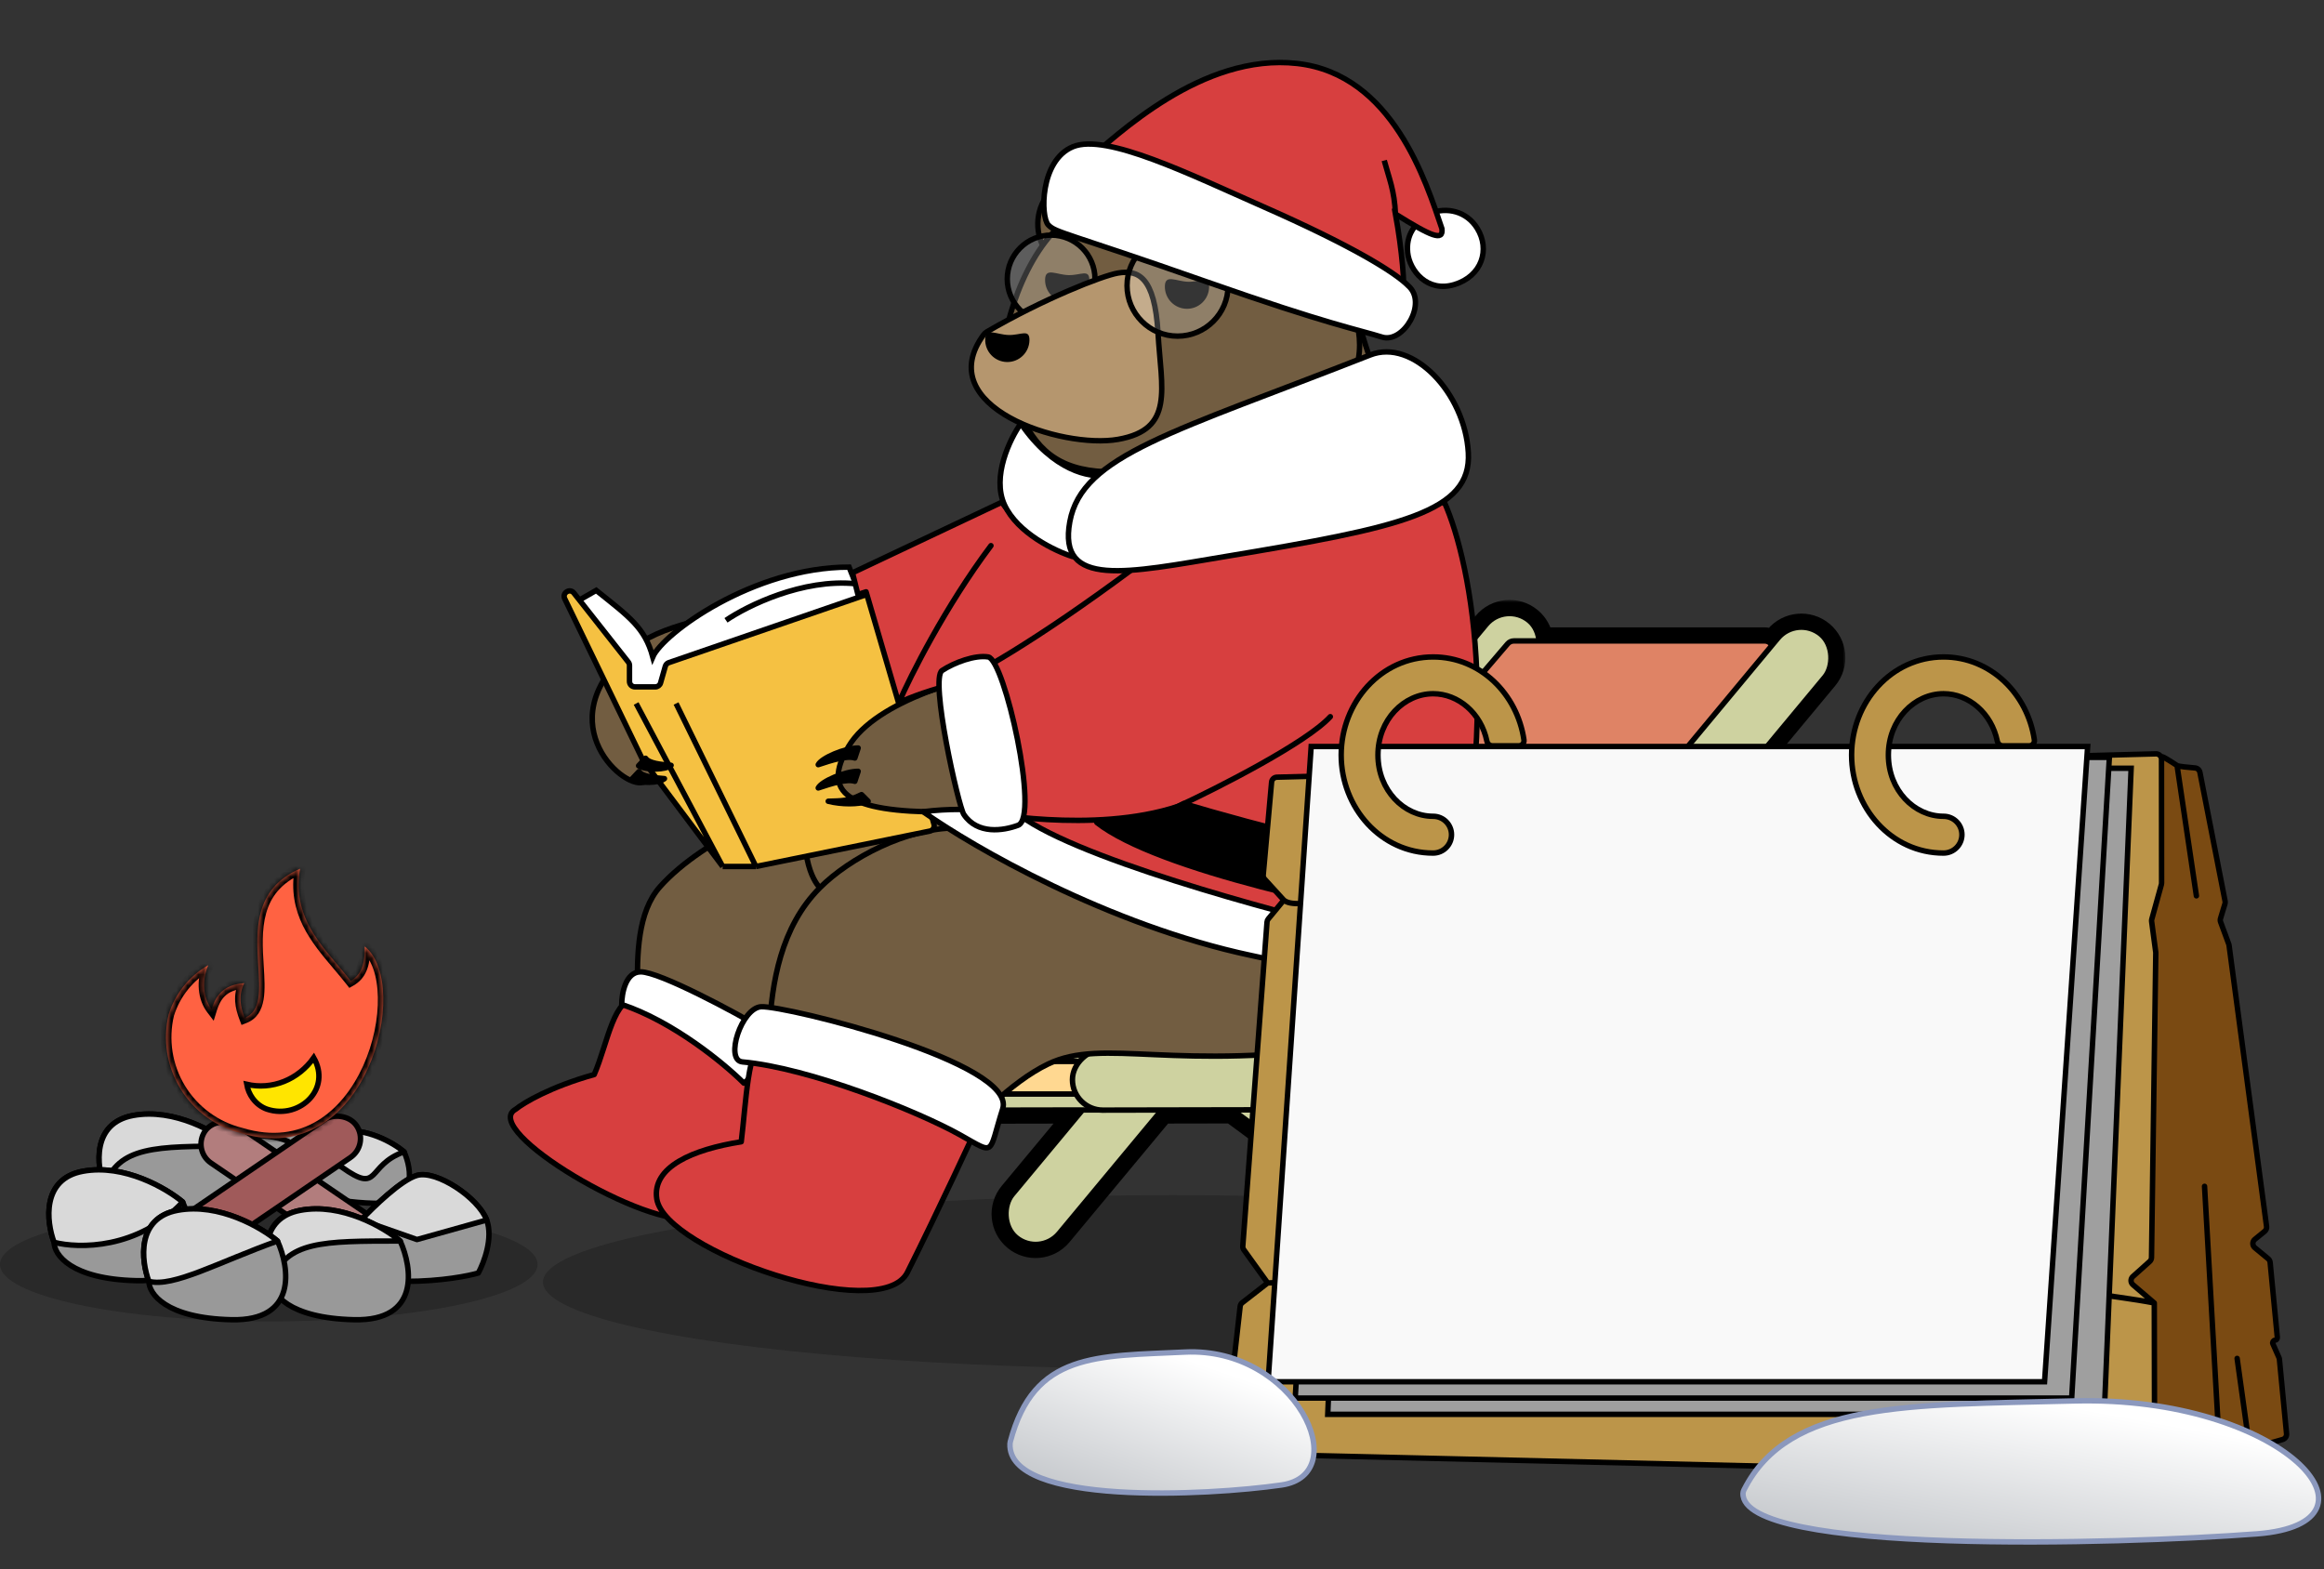 <svg width="428" height="289" viewBox="0 0 428 289" fill="none" xmlns="http://www.w3.org/2000/svg">
  <rect x="0" y="0" width="428" height="289" fill="#333333" stroke="none"/>
  <ellipse cx="49.5" cy="232.886" rx="49.5" ry="10.5" fill="black" fill-opacity="0.2"/>
  <path d="M52.731 205.364C57.69 206.282 57.093 211.409 56.174 213.858C56.174 215.312 54.2 218.266 46.303 218.449C38.405 218.633 39.339 212.251 40.793 209.037C42.706 207.43 47.772 204.445 52.731 205.364Z" fill="#999999" stroke="black" stroke-linecap="round" stroke-linejoin="round"/>
  <path d="M52.731 205.364C57.69 206.282 57.093 211.409 56.174 213.858C54.462 209.037 50.127 209.037 40.793 209.037C42.706 207.43 47.772 204.445 52.731 205.364Z" fill="#D9D9D9" stroke="black" stroke-linecap="round" stroke-linejoin="round"/>
  <path d="M62.398 208.448C57.405 209.373 51.73 215.054 52.654 217.519C52.654 218.983 60.919 221.439 68.87 221.624C76.822 221.809 75.882 215.383 74.418 212.147C72.492 210.529 67.391 207.524 62.398 208.448Z" fill="#999999" stroke="black" stroke-linecap="round" stroke-linejoin="round"/>
  <path d="M62.396 208.449C57.403 209.373 57.803 212.384 62.924 214.952C70.128 220.088 67.368 214.656 74.416 212.147C72.49 210.529 67.389 207.524 62.396 208.449Z" fill="#D9D9D9" stroke="black" stroke-linecap="round" stroke-linejoin="round"/>
  <path d="M24.508 205.456C16.872 206.871 17.791 214.766 19.205 218.537C19.205 220.776 22.245 225.325 34.407 225.608C46.569 225.891 45.131 216.062 42.892 211.113C39.946 208.638 32.144 204.042 24.508 205.456Z" fill="#999999" stroke="black" stroke-linecap="round" stroke-linejoin="round"/>
  <path d="M24.508 205.456C16.872 206.871 17.791 214.766 19.205 218.537C21.841 211.113 28.517 211.113 42.892 211.113C39.946 208.638 32.144 204.042 24.508 205.456Z" fill="#D9D9D9" stroke="black" stroke-linecap="round" stroke-linejoin="round"/>
  <path d="M15.262 215.73C7.625 217.144 8.545 225.04 9.959 228.811C9.959 231.05 12.999 235.599 25.161 235.881C37.322 236.164 35.885 226.336 33.646 221.387C30.7 218.912 22.898 214.316 15.262 215.73Z" fill="#999999" stroke="black" stroke-linecap="round" stroke-linejoin="round"/>
  <path d="M15.262 215.73C7.625 217.144 8.545 225.04 9.959 228.811C14.437 229.989 25.444 230.155 33.646 221.387C30.7 218.912 22.898 214.316 15.262 215.73Z" fill="#D9D9D9" stroke="black" stroke-linecap="round" stroke-linejoin="round"/>
  <rect x="35.374" y="211.832" width="8.44" height="38.758" rx="4.22" transform="rotate(-55.689 35.374 211.832)" fill="#B27D7D" stroke="black"/>
  <rect x="-0.695" y="-0.131" width="8.44" height="38.758" rx="4.22" transform="matrix(-0.564 -0.826 -0.826 0.564 67.536 210.305)" fill="#A05A5A" stroke="black"/>
  <path d="M76.79 216.492C73.914 217.314 68.745 222.313 66.519 224.709C65.028 226.251 66.519 236.007 74.736 236.007C81.31 236.007 86.377 234.98 88.089 234.467C89.116 232.584 90.862 227.996 89.63 224.709C88.089 220.601 80.385 215.465 76.79 216.492Z" fill="#999999" stroke="black" stroke-linecap="round" stroke-linejoin="round"/>
  <path d="M76.791 216.492C73.915 217.314 68.745 222.312 66.519 224.709L76.791 228.304L89.63 224.709C88.089 220.601 80.386 215.465 76.791 216.492Z" fill="#D9D9D9" stroke="black" stroke-linecap="round" stroke-linejoin="round"/>
  <path d="M55.32 222.921C47.684 224.335 48.603 232.231 50.017 236.002C50.017 238.241 53.058 242.789 65.219 243.072C77.381 243.355 75.943 233.527 73.704 228.577C70.758 226.103 62.957 221.507 55.32 222.921Z" fill="#999999" stroke="black" stroke-linecap="round" stroke-linejoin="round"/>
  <path d="M55.32 222.921C47.684 224.335 48.603 232.231 50.017 236.002C52.654 228.577 59.33 228.577 73.704 228.577C70.758 226.103 62.957 221.507 55.32 222.921Z" fill="#D9D9D9" stroke="black" stroke-linecap="round" stroke-linejoin="round"/>
  <path d="M32.723 222.921C25.086 224.335 26.006 232.231 27.42 236.002C27.42 238.241 30.46 242.789 42.622 243.072C54.783 243.355 53.346 233.527 51.107 228.577C48.16 226.103 40.359 221.507 32.723 222.921Z" fill="#999999" stroke="black" stroke-linecap="round" stroke-linejoin="round"/>
  <path d="M32.723 222.921C25.086 224.335 26.006 232.231 27.42 236.002C31.898 237.18 40.327 232.414 51.107 228.577C48.16 226.103 40.359 221.507 32.723 222.921Z" fill="#D9D9D9" stroke="black" stroke-linecap="round" stroke-linejoin="round"/>
  <mask id="path-18-inside-1_22057_76" fill="white">
    <path fill-rule="evenodd" clip-rule="evenodd" d="M64.59 180.662C66.338 179.671 67.241 177.895 67.172 174.326C75.999 181.301 67.528 215.76 44.387 208.708C39.728 207.557 35.713 204.609 33.219 200.509C30.724 196.409 29.952 191.489 31.072 186.822C32.266 182.994 34.868 179.762 38.353 177.777C37.093 180.677 37.444 183.864 38.972 185.861C39.697 183.522 41.038 181.37 44.98 181.079C43.848 183.405 44.297 185.478 45.057 187.478C48.087 186.28 47.849 182.451 47.568 177.925C47.169 171.517 46.683 163.711 55.265 160C53.898 167.946 58.062 172.872 62.226 177.798C63.027 178.745 63.828 179.693 64.59 180.662Z"/>
  </mask>
  <path fill-rule="evenodd" clip-rule="evenodd" d="M64.59 180.662C66.338 179.671 67.241 177.895 67.172 174.326C75.999 181.301 67.528 215.76 44.387 208.708C39.728 207.557 35.713 204.609 33.219 200.509C30.724 196.409 29.952 191.489 31.072 186.822C32.266 182.994 34.868 179.762 38.353 177.777C37.093 180.677 37.444 183.864 38.972 185.861C39.697 183.522 41.038 181.37 44.98 181.079C43.848 183.405 44.297 185.478 45.057 187.478C48.087 186.28 47.849 182.451 47.568 177.925C47.169 171.517 46.683 163.711 55.265 160C53.898 167.946 58.062 172.872 62.226 177.798C63.027 178.745 63.828 179.693 64.59 180.662Z" fill="#FF6242"/>
  <path d="M67.172 174.326L67.792 173.541L66.132 172.229L66.172 174.345L67.172 174.326ZM64.59 180.662L63.803 181.28L64.335 181.956L65.083 181.532L64.59 180.662ZM44.387 208.708L44.678 207.752L44.653 207.744L44.627 207.738L44.387 208.708ZM33.219 200.509L34.073 199.99H34.073L33.219 200.509ZM31.072 186.822L30.117 186.524L30.107 186.556L30.099 186.589L31.072 186.822ZM38.353 177.777L39.27 178.175L40.466 175.422L37.858 176.908L38.353 177.777ZM38.972 185.861L38.178 186.469L39.354 188.006L39.927 186.157L38.972 185.861ZM44.98 181.079L45.879 181.516L46.64 179.953L44.906 180.081L44.98 181.079ZM45.057 187.478L44.122 187.833L44.482 188.78L45.425 188.408L45.057 187.478ZM47.568 177.925L48.566 177.863L47.568 177.925ZM55.265 160L56.25 160.17L56.564 158.349L54.868 159.082L55.265 160ZM62.226 177.798L62.99 177.153L62.226 177.798ZM66.172 174.345C66.205 176.055 66.002 177.233 65.644 178.066C65.299 178.868 64.791 179.398 64.096 179.792L65.083 181.532C66.136 180.935 66.955 180.081 67.481 178.856C67.995 177.661 68.208 176.166 68.172 174.306L66.172 174.345ZM44.095 209.665C50.141 211.507 55.304 210.648 59.466 208.149C63.597 205.669 66.667 201.62 68.678 197.19C70.691 192.758 71.679 187.87 71.59 183.611C71.502 179.41 70.354 175.565 67.792 173.541L66.552 175.11C68.404 176.574 69.507 179.652 69.59 183.653C69.673 187.597 68.752 192.19 66.857 196.364C64.961 200.539 62.126 204.219 58.436 206.435C54.778 208.631 50.203 209.435 44.678 207.752L44.095 209.665ZM32.364 201.029C34.996 205.355 39.231 208.464 44.147 209.679L44.627 207.738C40.224 206.649 36.43 203.864 34.073 199.99L32.364 201.029ZM30.099 186.589C28.918 191.513 29.733 196.703 32.364 201.029L34.073 199.99C31.716 196.115 30.986 191.465 32.044 187.055L30.099 186.589ZM37.858 176.908C34.153 179.018 31.387 182.454 30.117 186.524L32.026 187.12C33.145 183.534 35.583 180.505 38.848 178.646L37.858 176.908ZM39.766 185.254C38.492 183.587 38.132 180.794 39.27 178.175L37.436 177.378C36.054 180.559 36.397 184.141 38.178 186.469L39.766 185.254ZM39.927 186.157C40.267 185.061 40.717 184.126 41.456 183.43C42.177 182.749 43.266 182.208 45.054 182.076L44.906 180.081C42.752 180.241 41.2 180.921 40.083 181.975C38.985 183.012 38.402 184.322 38.017 185.565L39.927 186.157ZM44.081 180.641C42.768 183.338 43.326 185.739 44.122 187.833L45.992 187.123C45.268 185.218 44.927 183.472 45.879 181.516L44.081 180.641ZM46.569 177.987C46.713 180.29 46.829 182.248 46.569 183.782C46.317 185.261 45.759 186.125 44.69 186.548L45.425 188.408C47.386 187.633 48.223 185.984 48.54 184.117C48.848 182.305 48.704 180.086 48.566 177.863L46.569 177.987ZM54.868 159.082C50.285 161.064 48.064 164.191 47.086 167.681C46.13 171.089 46.372 174.817 46.569 177.987L48.566 177.863C48.364 174.624 48.164 171.246 49.011 168.221C49.836 165.278 51.663 162.647 55.662 160.918L54.868 159.082ZM62.99 177.153C58.801 172.197 54.971 167.607 56.25 160.17L54.279 159.83C52.825 168.285 57.323 173.547 61.462 178.444L62.99 177.153ZM65.376 180.044C64.601 179.059 63.789 178.098 62.99 177.153L61.462 178.444C62.265 179.393 63.055 180.327 63.803 181.28L65.376 180.044Z" fill="black" mask="url(#path-18-inside-1_22057_76)"/>
  <path d="M52.288 199.193C54.479 198.321 56.382 196.799 57.785 194.819C59.398 197.671 58.806 200.402 57.141 202.265C55.329 204.291 52.229 205.31 49.184 204.297C48.139 203.933 47.213 203.239 46.529 202.299C45.979 201.544 45.606 200.658 45.44 199.717C47.718 200.245 50.094 200.065 52.288 199.193Z" fill="#FFE500" stroke="black"/>
  <ellipse cx="216" cy="236.132" rx="116" ry="16" fill="black" fill-opacity="0.2"/>
  <mask id="path-22-outside-2_22057_76" maskUnits="userSpaceOnUse" x="165.863" y="110.495" width="174" height="129" fill="black">
    <rect fill="white" x="165.863" y="110.495" width="174" height="129"/>
    <path fill-rule="evenodd" clip-rule="evenodd" d="M281.914 113.907C279.319 111.75 275.466 112.105 273.308 114.7L216.959 182.483L201.203 170.872C198.486 168.87 194.661 169.45 192.659 172.167C190.656 174.884 191.236 178.709 193.953 180.712L209.132 191.897L208.465 192.701L173.963 192.767C170.588 192.773 167.857 195.515 167.863 198.89C167.87 202.265 170.611 204.996 173.986 204.989L198.288 204.942L186.026 219.692C183.868 222.288 184.223 226.141 186.819 228.298C189.414 230.456 193.267 230.101 195.425 227.506L214.18 204.945L226.806 204.921L243.753 217.409L235.593 227.225C233.436 229.821 233.791 233.674 236.386 235.831C238.981 237.989 242.834 237.634 244.992 235.039L253.61 224.672L259.133 228.742C261.85 230.745 265.675 230.165 267.678 227.448C269.68 224.731 269.1 220.905 266.383 218.903L261.436 215.258L270.153 204.772L309.079 231.337C311.867 233.239 315.669 232.521 317.572 229.734C319.474 226.946 318.757 223.144 315.969 221.241L305.402 214.03L297.425 173.74C297.337 173.293 297.19 172.873 296.993 172.486L336.441 125.034C338.599 122.439 338.244 118.586 335.649 116.428C333.053 114.27 329.2 114.625 327.043 117.221L326.332 118.076C325.986 117.755 325.521 117.551 324.977 117.551H284.027C283.786 116.174 283.074 114.871 281.914 113.907ZM294.015 206.259L289.187 181.876L278.002 195.331L294.015 206.259ZM254.179 204.868L247.355 204.881L251.58 207.995L254.179 204.868Z"/>
  </mask>
  <path fill-rule="evenodd" clip-rule="evenodd" d="M281.914 113.907C279.319 111.75 275.466 112.105 273.308 114.7L216.959 182.483L201.203 170.872C198.486 168.87 194.661 169.45 192.659 172.167C190.656 174.884 191.236 178.709 193.953 180.712L209.132 191.897L208.465 192.701L173.963 192.767C170.588 192.773 167.857 195.515 167.863 198.89C167.87 202.265 170.611 204.996 173.986 204.989L198.288 204.942L186.026 219.692C183.868 222.288 184.223 226.141 186.819 228.298C189.414 230.456 193.267 230.101 195.425 227.506L214.18 204.945L226.806 204.921L243.753 217.409L235.593 227.225C233.436 229.821 233.791 233.674 236.386 235.831C238.981 237.989 242.834 237.634 244.992 235.039L253.61 224.672L259.133 228.742C261.85 230.745 265.675 230.165 267.678 227.448C269.68 224.731 269.1 220.905 266.383 218.903L261.436 215.258L270.153 204.772L309.079 231.337C311.867 233.239 315.669 232.521 317.572 229.734C319.474 226.946 318.757 223.144 315.969 221.241L305.402 214.03L297.425 173.74C297.337 173.293 297.19 172.873 296.993 172.486L336.441 125.034C338.599 122.439 338.244 118.586 335.649 116.428C333.053 114.27 329.2 114.625 327.043 117.221L326.332 118.076C325.986 117.755 325.521 117.551 324.977 117.551H284.027C283.786 116.174 283.074 114.871 281.914 113.907ZM294.015 206.259L289.187 181.876L278.002 195.331L294.015 206.259ZM254.179 204.868L247.355 204.881L251.58 207.995L254.179 204.868Z" fill="#CED2A0"/>
  <path d="M273.308 114.7L274.846 115.979V115.979L273.308 114.7ZM281.914 113.907L283.193 112.369V112.369L281.914 113.907ZM216.959 182.483L215.773 184.093L217.291 185.212L218.497 183.761L216.959 182.483ZM201.203 170.872L200.017 172.482L201.203 170.872ZM193.953 180.712L192.766 182.322H192.766L193.953 180.712ZM209.132 191.897L210.67 193.176L212.026 191.545L210.319 190.287L209.132 191.897ZM208.465 192.701L208.468 194.701L209.404 194.699L210.003 193.979L208.465 192.701ZM173.963 192.767L173.967 194.767H173.967L173.963 192.767ZM167.863 198.89L165.863 198.893L167.863 198.89ZM173.986 204.989L173.99 206.989L173.986 204.989ZM198.288 204.942L199.826 206.221L202.558 202.934L198.284 202.942L198.288 204.942ZM186.026 219.692L184.488 218.414L186.026 219.692ZM186.819 228.298L185.54 229.836H185.54L186.819 228.298ZM195.425 227.506L196.963 228.784H196.963L195.425 227.506ZM214.18 204.945L214.176 202.945L213.24 202.947L212.642 203.666L214.18 204.945ZM226.806 204.921L227.992 203.311L227.461 202.919L226.802 202.921L226.806 204.921ZM243.753 217.409L245.291 218.688L246.647 217.057L244.94 215.799L243.753 217.409ZM235.593 227.225L234.055 225.947L235.593 227.225ZM236.386 235.831L237.665 234.293L236.386 235.831ZM244.992 235.039L243.454 233.76L244.992 235.039ZM253.61 224.672L254.796 223.062L253.277 221.943L252.072 223.394L253.61 224.672ZM259.133 228.742L260.319 227.132H260.319L259.133 228.742ZM267.678 227.448L269.288 228.635V228.635L267.678 227.448ZM266.383 218.903L267.57 217.293H267.57L266.383 218.903ZM261.436 215.258L259.898 213.979L258.543 215.61L260.25 216.868L261.436 215.258ZM270.153 204.772L271.28 203.12L269.778 202.095L268.615 203.494L270.153 204.772ZM309.079 231.337L310.207 229.685L309.079 231.337ZM317.572 229.734L315.92 228.606H315.92L317.572 229.734ZM315.969 221.241L317.096 219.589L315.969 221.241ZM305.402 214.03L303.44 214.418L303.599 215.221L304.275 215.682L305.402 214.03ZM297.425 173.74L295.463 174.128V174.128L297.425 173.74ZM296.993 172.486L295.455 171.208L294.614 172.22L295.21 173.392L296.993 172.486ZM336.441 125.034L334.903 123.755V123.755L336.441 125.034ZM335.649 116.428L334.37 117.966V117.966L335.649 116.428ZM327.043 117.221L325.505 115.942V115.942L327.043 117.221ZM326.332 118.076L324.971 119.542L326.519 120.979L327.87 119.354L326.332 118.076ZM284.027 117.551L282.057 117.896L282.346 119.551H284.027V117.551ZM294.015 206.259L292.887 207.911L296.926 210.667L295.976 205.871L294.015 206.259ZM289.187 181.876L291.149 181.488L290.334 177.368L287.649 180.597L289.187 181.876ZM278.002 195.331L276.464 194.053L275.058 195.744L276.874 196.983L278.002 195.331ZM247.355 204.881L247.351 202.881L241.285 202.893L246.169 206.491L247.355 204.881ZM254.179 204.868L255.717 206.147L258.45 202.86L254.175 202.868L254.179 204.868ZM251.58 207.995L250.394 209.605L251.912 210.724L253.118 209.273L251.58 207.995ZM274.846 115.979C276.298 114.233 278.89 113.994 280.636 115.445L283.193 112.369C279.748 109.506 274.634 109.977 271.77 113.422L274.846 115.979ZM218.497 183.761L274.846 115.979L271.77 113.422L215.421 181.204L218.497 183.761ZM200.017 172.482L215.773 184.093L218.146 180.872L202.39 169.262L200.017 172.482ZM194.269 173.353C195.616 171.525 198.189 171.135 200.017 172.482L202.39 169.262C198.784 166.605 193.706 167.374 191.048 170.98L194.269 173.353ZM195.139 179.101C193.311 177.755 192.922 175.181 194.269 173.353L191.048 170.98C188.391 174.586 189.16 179.664 192.766 182.322L195.139 179.101ZM210.319 190.287L195.139 179.101L192.766 182.322L207.946 193.507L210.319 190.287ZM210.003 193.979L210.67 193.176L207.595 190.619L206.927 191.422L210.003 193.979ZM173.967 194.767L208.468 194.701L208.461 190.701L173.959 190.767L173.967 194.767ZM169.863 198.886C169.859 196.615 171.696 194.771 173.967 194.767L173.959 190.767C169.479 190.775 165.855 194.414 165.863 198.893L169.863 198.886ZM173.982 202.989C171.712 202.993 169.868 201.156 169.863 198.886L165.863 198.893C165.872 203.373 169.51 206.998 173.99 206.989L173.982 202.989ZM198.284 202.942L173.982 202.989L173.99 206.989L198.292 206.942L198.284 202.942ZM187.564 220.971L199.826 206.221L196.75 203.664L184.488 218.414L187.564 220.971ZM188.097 226.76C186.351 225.309 186.112 222.717 187.564 220.971L184.488 218.414C181.624 221.859 182.095 226.973 185.54 229.836L188.097 226.76ZM193.887 226.227C192.435 227.973 189.843 228.212 188.097 226.76L185.54 229.836C188.985 232.7 194.099 232.229 196.963 228.784L193.887 226.227ZM212.642 203.666L193.887 226.227L196.963 228.784L215.718 206.223L212.642 203.666ZM226.802 202.921L214.176 202.945L214.184 206.945L226.81 206.921L226.802 202.921ZM244.94 215.799L227.992 203.311L225.619 206.531L242.567 219.02L244.94 215.799ZM237.131 228.504L245.291 218.688L242.215 216.131L234.055 225.947L237.131 228.504ZM237.665 234.293C235.919 232.842 235.68 230.25 237.131 228.504L234.055 225.947C231.192 229.391 231.663 234.505 235.108 237.369L237.665 234.293ZM243.454 233.76C242.003 235.506 239.411 235.745 237.665 234.293L235.108 237.369C238.552 240.233 243.666 239.762 246.53 236.317L243.454 233.76ZM252.072 223.394L243.454 233.76L246.53 236.317L255.148 225.951L252.072 223.394ZM260.319 227.132L254.796 223.062L252.423 226.283L257.946 230.353L260.319 227.132ZM266.068 226.262C264.721 228.09 262.147 228.479 260.319 227.132L257.946 230.353C261.553 233.01 266.63 232.241 269.288 228.635L266.068 226.262ZM265.197 220.513C267.025 221.86 267.415 224.434 266.068 226.262L269.288 228.635C271.945 225.028 271.176 219.951 267.57 217.293L265.197 220.513ZM260.25 216.868L265.197 220.513L267.57 217.293L262.623 213.648L260.25 216.868ZM268.615 203.494L259.898 213.979L262.974 216.536L271.691 206.051L268.615 203.494ZM310.207 229.685L271.28 203.12L269.026 206.424L307.952 232.989L310.207 229.685ZM315.92 228.606C314.64 230.482 312.082 230.965 310.207 229.685L307.952 232.989C311.652 235.514 316.699 234.561 319.224 230.861L315.92 228.606ZM314.841 222.893C316.717 224.173 317.2 226.731 315.92 228.606L319.224 230.861C321.749 227.161 320.796 222.114 317.096 219.589L314.841 222.893ZM304.275 215.682L314.841 222.893L317.096 219.589L306.529 212.378L304.275 215.682ZM295.463 174.128L303.44 214.418L307.364 213.642L299.387 173.351L295.463 174.128ZM295.21 173.392C295.324 173.617 295.411 173.863 295.463 174.128L299.387 173.351C299.263 172.723 299.055 172.129 298.776 171.58L295.21 173.392ZM334.903 123.755L295.455 171.208L298.531 173.765L337.979 126.312L334.903 123.755ZM334.37 117.966C336.116 119.417 336.355 122.009 334.903 123.755L337.979 126.312C340.843 122.868 340.372 117.754 336.927 114.89L334.37 117.966ZM328.581 118.499C330.032 116.753 332.624 116.514 334.37 117.966L336.927 114.89C333.482 112.026 328.368 112.497 325.505 115.942L328.581 118.499ZM327.87 119.354L328.581 118.499L325.505 115.942L324.794 116.797L327.87 119.354ZM324.977 119.551C324.982 119.551 324.986 119.551 324.988 119.552C324.991 119.552 324.992 119.552 324.992 119.552C324.992 119.552 324.991 119.552 324.99 119.551C324.989 119.551 324.987 119.551 324.985 119.55C324.982 119.548 324.978 119.547 324.976 119.545C324.973 119.543 324.971 119.542 324.971 119.542L327.692 116.61C326.991 115.959 326.044 115.551 324.977 115.551V119.551ZM284.027 119.551H324.977V115.551H284.027V119.551ZM280.636 115.445C281.417 116.095 281.895 116.968 282.057 117.896L285.997 117.207C285.677 115.379 284.73 113.648 283.193 112.369L280.636 115.445ZM295.976 205.871L291.149 181.488L287.225 182.264L292.053 206.647L295.976 205.871ZM287.649 180.597L276.464 194.053L279.54 196.61L290.725 183.154L287.649 180.597ZM276.874 196.983L292.887 207.911L295.142 204.607L279.129 193.679L276.874 196.983ZM247.359 206.881L254.183 206.868L254.175 202.868L247.351 202.881L247.359 206.881ZM252.767 206.385L248.542 203.271L246.169 206.491L250.394 209.605L252.767 206.385ZM252.641 203.59L250.042 206.716L253.118 209.273L255.717 206.147L252.641 203.59Z" fill="black" mask="url(#path-22-outside-2_22057_76)"/>
  <rect x="277.28" y="110.705" width="11.222" height="147.756" rx="5.611" transform="rotate(39.737 277.28 110.705)" fill="#CED2A0" stroke="black"/>
  <rect x="189.73" y="176.98" width="11.222" height="92.188" rx="5.611" transform="rotate(-53.614 189.73 176.98)" fill="#CED2A0" stroke="black"/>
  <path d="M277.656 118.576C277.941 118.243 278.357 118.051 278.796 118.051H324.975C326.222 118.051 326.924 119.483 326.162 120.469L266.406 197.753C266.092 198.159 265.593 198.377 265.082 198.33L216.402 193.857C215.191 193.745 214.609 192.313 215.4 191.388L277.656 118.576Z" fill="#DF8365" stroke="black" stroke-linejoin="round"/>
  <rect x="287.595" y="171.271" width="8.661" height="50.939" rx="4.331" transform="rotate(-11.198 287.595 171.271)" fill="#CED2A0" stroke="black"/>
  <rect x="331.014" y="113.225" width="11.222" height="154.275" rx="5.611" transform="rotate(39.737 331.014 113.225)" fill="#CED2A0" stroke="black"/>
  <rect x="168.374" y="204.5" width="11.222" height="69.651" rx="5.611" transform="rotate(-90.11 168.374 204.5)" fill="#CED2A0" stroke="black"/>
  <rect x="171.508" y="201.501" width="6" height="51" rx="3" transform="rotate(-90 171.508 201.501)" fill="#FFD891" stroke="black" stroke-linejoin="round"/>
  <rect x="197.515" y="204.477" width="11.222" height="72.508" rx="5.611" transform="rotate(-90.11 197.515 204.477)" fill="#CED2A0" stroke="black"/>
  <rect x="236.859" y="181.447" width="11.222" height="93.385" rx="5.611" transform="rotate(-55.689 236.859 181.447)" fill="#CED2A0" stroke="black"/>
  <path d="M249.34 37.902C244.988 37.032 239.332 42.396 238.923 44.03C237.902 48.319 240.272 54.936 248.115 54.446C257.918 53.833 258.53 39.741 249.34 37.902Z" fill="#725D41" stroke="black" stroke-linecap="round" stroke-linejoin="round"/>
  <path d="M197.66 33.096C202.012 32.225 207.668 37.589 208.077 39.223C209.098 43.512 206.728 50.129 198.885 49.639C189.082 49.026 188.47 34.934 197.66 33.096Z" fill="#725D41" stroke="black" stroke-linecap="round" stroke-linejoin="round"/>
  <path d="M121.533 163.34C129.715 154.137 146.995 147.258 154.7 145.368C178.057 148.703 179.908 186.071 174.929 187.168C131.817 196.665 142.698 221.448 133.991 219.893C126.745 218.598 97.583 209.989 101.712 205.032C105.015 201.066 112.011 197.366 115.245 198.003C120.843 194.457 113.352 172.543 121.533 163.34Z" fill="#725D41" stroke="black" stroke-linecap="round" stroke-linejoin="round"/>
  <path d="M115.743 120.006C127.631 109.576 153.603 116.491 191.492 87.912C192.543 87.118 194.087 87.503 194.51 88.75C200.177 105.468 193.675 125.95 172.751 134.099C150.794 142.65 140.89 142.677 122.03 137.936C120.774 140.839 121.266 142.252 118.832 143.902C115.474 146.179 100.611 133.282 115.743 120.006Z" fill="#725D41"/>
  <path d="M123.734 132.874C122.565 135.743 122.03 137.936 122.03 137.936M122.03 137.936C120.774 140.839 121.266 142.252 118.832 143.902C115.474 146.179 100.611 133.282 115.743 120.006C127.631 109.576 153.603 116.491 191.492 87.912C192.543 87.118 194.087 87.503 194.51 88.75C200.177 105.468 193.675 125.95 172.751 134.099C150.794 142.65 140.89 142.677 122.03 137.936Z" stroke="black"/>
  <path d="M270.175 108.365C267.234 93.17 254.858 78.342 249.955 58.122L192.973 78.342C192.973 109.59 151.364 125.104 148.502 148.001C147.002 160.001 151.002 163.501 151.002 163.501C136.502 178.001 144.502 205.001 139.502 205.001C137.216 205.001 128.043 205.459 125.002 208.501C118.502 215.001 155.501 236.501 160.002 230.501C163.602 225.701 179.612 202.443 192.973 196.001C203.389 190.978 216.166 197.523 249.955 192.501C270.688 189.419 273.852 127.359 270.175 108.365Z" fill="#725D41"/>
  <path d="M176.002 152.501C167.002 152.501 156.502 158.001 151.002 163.501M151.002 163.501C136.502 178.001 144.502 205.001 139.502 205.001C137.216 205.001 128.043 205.459 125.002 208.501C118.502 215.001 155.501 236.501 160.002 230.501C163.602 225.701 179.612 202.443 192.973 196.001C203.389 190.978 216.166 197.523 249.955 192.501C270.688 189.419 273.852 127.359 270.175 108.365C267.234 93.17 254.858 78.342 249.955 58.122L192.973 78.342C192.973 109.59 151.364 125.104 148.502 148.001C147.002 160.001 151.002 163.501 151.002 163.501Z" stroke="black" stroke-linecap="round" stroke-linejoin="round"/>
  <path d="M248.729 69.764C244.404 75.53 211.855 79.609 194.028 83.038C193.362 83.166 192.82 83.622 192.569 84.251C189.245 92.582 183.319 107.691 181.362 115.108C180.954 116.655 182.44 117.508 183.745 116.583C209.031 98.646 248.729 80.359 248.729 69.764Z" fill="#B5966E" stroke="black"/>
  <path d="M199.712 38.515C190.889 42.437 185.62 55.672 184.395 66.088C189.909 85.082 194.198 91.822 226.672 83.244C259.146 74.666 251.181 58.123 243.828 46.481C236.475 34.839 210.741 33.614 199.712 38.515Z" fill="#725D41" stroke="black" stroke-linecap="round" stroke-linejoin="round"/>
  <path d="M214.529 52.688C214.466 54.938 216.239 56.812 218.488 56.875C220.738 56.937 222.612 55.164 222.675 52.915C222.737 50.666 221.091 51.96 218.842 51.897C216.592 51.834 214.591 50.439 214.529 52.688Z" fill="black"/>
  <path d="M192.47 51.463C192.408 53.712 194.18 55.587 196.43 55.649C198.679 55.712 200.553 53.939 200.616 51.69C200.679 49.44 199.033 50.734 196.783 50.672C194.534 50.609 192.533 49.214 192.47 51.463Z" fill="black"/>
  <circle cx="193.582" cy="51.382" r="8.078" fill="white" fill-opacity="0.21" stroke="black"/>
  <path d="M205.913 50.287C203.003 50.772 192.057 55.095 181.737 61.12C181.517 61.249 181.315 61.429 181.163 61.634C171.375 74.921 195.579 82.746 205.913 80.923C216.329 79.085 213.878 71.732 213.265 61.316C212.653 50.899 209.589 49.674 205.913 50.287Z" fill="#B5966E" stroke="black"/>
  <path d="M181.443 62.492C181.38 64.741 183.153 66.616 185.402 66.678C187.652 66.741 189.526 64.968 189.589 62.719C189.651 60.469 188.005 61.763 185.756 61.701C183.506 61.638 181.505 60.243 181.443 62.492Z" fill="black"/>
  <circle cx="216.866" cy="52.608" r="9.303" fill="white" fill-opacity="0.21" stroke="black"/>
  <path d="M109.805 108.741L105.516 111.192L120.221 133.862L158.209 123.446L158.822 110.579L157.597 107.515L156.371 104.452C138.725 104.452 122.059 116.706 120.221 120.995C118.75 115.603 115.932 113.643 109.805 108.741Z" fill="white"/>
  <path d="M133.701 114.255C137.581 111.6 147.793 106.535 157.597 107.515M157.597 107.515L156.371 104.452C138.725 104.452 122.059 116.706 120.221 120.995C118.75 115.603 115.932 113.643 109.805 108.741L105.516 111.192L120.221 133.862L158.209 123.446L158.822 110.579L157.597 107.515Z" stroke="black"/>
  <path d="M159.045 109.698L123.163 122.051C122.855 122.157 122.617 122.408 122.527 122.722L121.652 125.784C121.53 126.214 121.137 126.51 120.691 126.51H116.931C116.378 126.51 115.931 126.062 115.931 125.51V122.567C115.931 122.343 115.855 122.125 115.716 121.948L105.691 109.224C104.951 108.284 103.484 109.202 104.005 110.278L118.339 139.902C118.367 139.96 118.401 140.015 118.44 140.067L133.087 159.596H139.214L171.246 153.071C171.815 152.955 172.166 152.38 172.009 151.82L160.333 110.372C160.177 109.819 159.589 109.511 159.045 109.698Z" fill="#F5C142"/>
  <path d="M139.214 159.596L171.246 153.071C171.815 152.955 172.166 152.38 172.009 151.82L160.333 110.372C160.177 109.819 159.589 109.511 159.045 109.698L123.163 122.051C122.855 122.157 122.617 122.408 122.527 122.722L121.652 125.784C121.53 126.214 121.137 126.51 120.691 126.51H116.931C116.378 126.51 115.931 126.062 115.931 125.51V122.567C115.931 122.343 115.855 122.125 115.716 121.948L105.691 109.224C104.951 108.284 103.484 109.202 104.005 110.278L118.339 139.902C118.367 139.96 118.401 140.015 118.44 140.067L133.087 159.596M139.214 159.596H133.087M139.214 159.596L124.509 129.573M133.087 159.596L117.156 129.573" stroke="black" stroke-linejoin="round"/>
  <path d="M187.308 122.804C193.935 121.477 214.098 98.785 233.255 87.062C234.4 86.361 235.871 87.016 236.165 88.326L244.936 127.458C245.013 127.801 244.997 128.155 244.835 128.467C243.991 130.093 240.199 135.732 225.23 144.379C202.822 157.324 200.362 149.557 173.519 149.557C156.284 149.557 151.113 146.105 156.284 137.475C161.455 128.845 178.69 124.53 187.308 122.804Z" fill="#725D41"/>
  <path d="M235.575 85.695C215.752 96.914 194.203 121.423 187.308 122.804C178.69 124.53 161.455 128.845 156.284 137.475C151.113 146.105 156.284 149.557 173.519 149.557C200.362 149.557 202.822 157.324 225.231 144.379C243.157 134.023 245.053 127.982 245.053 127.982" stroke="black"/>
  <path d="M150.691 140.839C151.304 139.613 155.593 137.775 158.044 137.775L157.431 139.613C155.961 139.123 153.142 140.022 150.691 140.839Z" fill="black" stroke="black" stroke-linejoin="round"/>
  <path d="M150.691 145.128C151.304 143.902 155.593 142.064 158.044 142.064L157.431 143.902C155.961 143.412 153.142 144.311 150.691 145.128Z" fill="black" stroke="black" stroke-linejoin="round"/>
  <path d="M123.594 140.962C122.61 141.809 119.091 141.899 117.605 141.041L118.895 139.664C119.542 140.603 121.7 140.811 123.594 140.962Z" fill="black" stroke="black" stroke-linejoin="round"/>
  <path d="M122.372 143.413C121.387 144.259 117.868 144.35 116.382 143.492L117.672 142.115C118.319 143.054 120.477 143.262 122.372 143.413Z" fill="black" stroke="black" stroke-linejoin="round"/>
  <path d="M152.531 147.579C154.982 147.498 156.208 147.579 158.658 146.354L159.884 147.579C158.046 148.192 154.982 148.192 152.531 147.579Z" fill="black" stroke="black" stroke-linejoin="round"/>
  <path d="M266 92.501C271 103.668 277.6 136.501 264 178.501C247 176.168 206.5 167.101 180.5 149.501C180.333 144.168 179.1 132.001 175.5 126.001C169.5 127.601 166.333 129.001 165.5 129.501L159.5 109.001L158 109.501L157 105.501L184.5 92.501C186.667 95.834 194.6 102.901 209 104.501L266 92.501Z" fill="#D73F3F"/>
  <path d="M180.5 149.501C206.5 167.101 247 176.168 264 178.501C277.6 136.501 271 103.668 266 92.501L209 104.501M180.5 149.501C180.333 144.168 179.1 132.001 175.5 126.001M180.5 149.501C180.5 149.501 201.4 153.701 217 148.501C224.5 145.001 240.6 136.801 245 132.001M175.5 126.001C178.833 124.668 190.2 118.501 209 104.501M175.5 126.001C169.5 127.601 166.333 129.001 165.5 129.501M209 104.501C194.6 102.901 186.667 95.834 184.5 92.501L157 105.501L158 109.501L159.5 109.001L165.5 129.501M165.5 129.501C167.667 124.501 174.1 111.701 182.5 100.501" stroke="black" stroke-linecap="round" stroke-linejoin="round"/>
  <path d="M230.5 176.001C204.1 170.401 179.167 156.001 170 149.501C179.6 148.301 186.667 150.001 189 151.001C202 159.501 241 169.501 252 172.001C263 174.501 269 173.001 268 179.001C267 185.001 263.5 183.001 230.5 176.001Z" fill="white" stroke="black" stroke-linecap="round" stroke-linejoin="round"/>
  <path d="M269 159.501C258 159.001 230.167 151.668 218 148.001C212.8 150.801 205.167 151.501 202 151.501C213.2 160.301 249.667 167.834 266.5 170.501L269 159.501Z" fill="black" stroke="black" stroke-linecap="round" stroke-linejoin="round"/>
  <path d="M185.001 93.001C182.601 87.801 186.001 80.834 188.001 78.001C194.001 86.801 200.834 88.001 203.501 87.501L197.501 102.501C194.334 101.501 187.401 98.201 185.001 93.001Z" fill="white" stroke="black" stroke-linecap="round" stroke-linejoin="round"/>
  <path d="M252.352 65.38C260.202 62.292 269.783 72.393 270.413 83.375C271.044 94.356 257.993 97.116 225.934 102.455C207.578 105.513 194.763 108.412 197.022 96.102C199.281 83.792 216.101 79.642 252.352 65.38Z" fill="white" stroke="black" stroke-linecap="round" stroke-linejoin="round"/>
  <rect x="236.695" y="180.965" width="11.222" height="93.385" rx="5.611" transform="rotate(-55.689 236.695 180.965)" fill="#CED2A0" stroke="black"/>
  <path d="M109.435 197.915C101.397 200.153 96.44 203.11 94.966 204.309C88.134 208.049 119.483 226.686 127.923 224.289C134.676 222.37 141.455 208.838 144 202.311C135.292 196.317 122.001 184.64 117.5 184.001C112.999 183.361 112 192.001 109.435 197.915Z" fill="#D73F3F" stroke="black" stroke-linecap="round" stroke-linejoin="round"/>
  <path d="M118 179.001C115.2 179.001 114.5 183.001 114.5 185.001C124.1 188.201 133.5 196.001 137 199.501C139.833 197.168 144.5 191.901 140.5 189.501C135.5 186.501 121.5 179.001 118 179.001Z" fill="white" stroke="black" stroke-linecap="round" stroke-linejoin="round"/>
  <path d="M136.512 210.299C127.621 211.697 120.029 214.915 120.961 220.843C122.468 230.428 162.227 244.101 167.117 234.337C172.895 222.799 179.689 208.065 179.689 208.065C167.822 202.339 146.297 191.045 140.709 191.924C137.745 192.39 137.4 203.073 136.512 210.299Z" fill="#D73F3F" stroke="black" stroke-linecap="round" stroke-linejoin="round"/>
  <path d="M140.194 185.425C136.575 185.59 133.406 195.29 136.73 195.587C149.05 196.686 169.035 204.679 176.805 209.025C183.466 212.751 181.949 212.771 184.658 204.247C187.367 195.723 144.717 185.22 140.194 185.425Z" fill="white" stroke="black" stroke-linecap="round" stroke-linejoin="round"/>
  <path d="M181.999 121.001C179.599 120.601 175.778 122.001 173.499 123.501C171.22 125.001 176.5 148.501 177.499 150.001C180 153.754 184.769 153.025 187.499 152.001C191.499 150.501 184.999 121.501 181.999 121.001Z" fill="white" stroke="black" stroke-linecap="round" stroke-linejoin="round"/>
  <path d="M272.05 42.05C270.119 38.928 266.478 38.05 263.349 39.307C260.505 41.103 258.905 43.292 259.247 46.541C259.59 49.79 262.832 53.953 267.876 52.401C272.92 50.85 274.464 45.952 272.05 42.05Z" fill="white" stroke="black"/>
  <path d="M238.932 11.696C221.351 9.699 205.665 24.96 199.818 29.868C213.913 33.298 244.744 47.826 258.397 54.661C258.772 52.669 258.199 46.049 256.996 39.422C263.594 43.527 265.85 44.505 265.551 42.118C262.667 33.614 256.514 13.693 238.932 11.696Z" fill="#D73F3F"/>
  <path d="M256.996 39.422C263.594 43.527 265.85 44.505 265.551 42.118C262.667 33.614 256.514 13.693 238.932 11.696C221.351 9.699 205.665 24.96 199.818 29.868C213.913 33.298 244.744 47.826 258.397 54.661C258.772 52.669 258.199 46.049 256.996 39.422ZM256.996 39.422C256.824 35.092 255.794 32.794 254.931 29.563" stroke="black"/>
  <path d="M232.746 38.105C248.416 45.007 256.794 50.022 259.379 52.662C262.942 55.816 258.45 63.323 254.512 62.082C250.288 60.751 244.648 59.773 222.312 51.933C195.988 42.694 194.489 42.907 193.057 41.428C191.624 39.95 191.484 29.551 197.596 27.026C203.707 24.502 219.076 32.085 232.746 38.105Z" fill="white" stroke="black"/>
  <path d="M409.784 165.981L405.147 142.252C405.06 141.808 404.687 141.478 404.237 141.441C403.127 141.351 401.174 141.17 400.941 141C400.941 141 399.64 140.121 398.513 139.497C397.987 139.206 397.368 139.516 397.223 140.1L389.529 171.067C389.51 171.144 389.5 171.223 389.499 171.302L389.072 234.062C389.071 234.129 389.078 234.196 389.09 234.261L396.29 270.93C396.403 271.506 396.984 271.861 397.548 271.699L408.842 268.45L414.321 266.874L420.385 265.13C420.848 264.997 421.15 264.553 421.104 264.073L419.79 250.359C419.779 250.252 419.752 250.148 419.708 250.049L418.585 247.517C418.454 247.22 418.652 246.881 418.975 246.85C419.237 246.825 419.428 246.593 419.403 246.331L418.079 232.515C418.053 232.251 417.924 232.007 417.72 231.839L415.262 229.811C414.775 229.409 414.778 228.663 415.267 228.264L417.064 226.801C417.333 226.581 417.469 226.238 417.423 225.893L410.515 174.11C410.505 174.037 410.487 173.965 410.462 173.896L408.958 169.814C408.882 169.61 408.876 169.387 408.939 169.179L409.76 166.463C409.807 166.307 409.816 166.141 409.784 165.981Z" fill="#7A4A12"/>
  <path d="M408.842 268.45L397.548 271.699C396.984 271.861 396.403 271.506 396.29 270.93L389.09 234.261C389.078 234.196 389.071 234.129 389.072 234.062L389.499 171.302C389.5 171.223 389.51 171.144 389.529 171.067L397.223 140.1C397.368 139.516 397.987 139.206 398.513 139.497C399.64 140.121 400.941 141 400.941 141M408.842 268.45L406 218.5M408.842 268.45L414.321 266.874M412 250.198L414.321 266.874M414.321 266.874L420.385 265.13C420.848 264.997 421.15 264.553 421.104 264.073L419.79 250.359C419.779 250.252 419.752 250.148 419.708 250.049L418.585 247.517C418.454 247.22 418.652 246.881 418.975 246.85V246.85C419.237 246.825 419.428 246.593 419.403 246.331L418.079 232.515C418.053 232.251 417.924 232.007 417.72 231.839L415.262 229.811C414.775 229.409 414.778 228.663 415.267 228.264L417.064 226.801C417.333 226.581 417.469 226.238 417.423 225.893L410.515 174.11C410.505 174.037 410.487 173.965 410.462 173.896L408.958 169.814C408.882 169.61 408.876 169.387 408.939 169.179L409.76 166.463C409.807 166.307 409.816 166.141 409.784 165.981L405.147 142.252C405.06 141.808 404.687 141.478 404.237 141.441C403.127 141.351 401.174 141.17 400.941 141M400.941 141L404.5 165" stroke="black" stroke-linecap="round" stroke-linejoin="round"/>
  <path d="M235.152 143.146L397.049 138.846C397.611 138.831 398.075 139.283 398.075 139.845L398.09 162.65C398.09 162.74 398.077 162.83 398.053 162.917L396.284 169.31C396.248 169.44 396.238 169.575 396.256 169.709L397.011 175.371C397.017 175.419 397.02 175.468 397.019 175.517L396.235 231.609C396.231 231.889 396.111 232.154 395.902 232.34L392.796 235.12C392.345 235.524 392.353 236.232 392.812 236.626L396.745 239.988L396.804 270.722C396.805 271.285 396.343 271.737 395.781 271.724L226.433 267.727C225.846 267.713 225.397 267.199 225.463 266.615L228.393 240.622C228.423 240.354 228.56 240.11 228.773 239.945L233.461 236.298L229.065 230.187C228.927 229.996 228.862 229.763 228.879 229.529L233.34 169.823C233.355 169.617 233.434 169.421 233.566 169.262L236.431 165.788L232.901 161.915C232.712 161.708 232.619 161.431 232.644 161.152L234.183 144.056C234.228 143.55 234.645 143.159 235.152 143.146Z" fill="#BC9549"/>
  <path d="M236.431 165.788L232.901 161.915C232.712 161.708 232.619 161.431 232.644 161.152L234.183 144.056C234.228 143.55 234.645 143.159 235.152 143.146L397.049 138.846C397.611 138.831 398.075 139.283 398.075 139.845L398.09 162.65C398.09 162.74 398.077 162.83 398.053 162.917L396.284 169.31C396.248 169.44 396.238 169.575 396.256 169.709L397.011 175.371C397.017 175.419 397.02 175.468 397.019 175.517L396.235 231.609C396.231 231.889 396.111 232.154 395.902 232.34L392.796 235.12C392.345 235.524 392.353 236.232 392.812 236.626L396.745 239.988M236.431 165.788L233.566 169.262C233.434 169.421 233.355 169.617 233.34 169.823L228.879 229.529C228.862 229.763 228.927 229.996 229.065 230.187L233.461 236.298M236.431 165.788C237.67 166.811 240.224 166.482 247.462 165.788M233.461 236.298L228.773 239.945C228.56 240.11 228.423 240.354 228.393 240.622L225.463 266.615C225.397 267.199 225.846 267.713 226.433 267.727L395.781 271.724C396.343 271.737 396.805 271.285 396.804 270.722L396.745 239.988M233.461 236.298L244.462 235.883M396.745 239.988C389 238.5 376.388 237.432 373.5 235.883M310.294 151.8C296.128 150.875 254.7 149.199 247.462 149.893" stroke="black" stroke-linecap="round" stroke-linejoin="round"/>
  <path d="M244.525 260.5L249.484 141.5L392.483 141.5L387.524 260.5L244.525 260.5Z" fill="#9F9F9F" stroke="black"/>
  <path d="M238.534 257.5L245.475 139.5L388.474 139.5L381.532 257.5L238.534 257.5Z" fill="#9F9F9F" stroke="black"/>
  <path d="M233.539 254.5L241.471 137.5L384.469 137.5L376.537 254.5L233.539 254.5Z" fill="#F9F9F9" stroke="black"/>
  <path d="M263.932 127.773C258.571 127.773 253.773 132.566 253.773 139.06C253.773 145.555 258.571 150.348 263.932 150.348C265.802 150.348 267.318 151.864 267.318 153.734C267.318 155.605 265.802 157.121 263.932 157.121C254.33 157.121 247 148.775 247 139.06C247 129.346 254.33 121 263.932 121C272.603 121 279.422 127.807 280.662 136.282C280.747 136.863 280.284 137.367 279.697 137.367H274.855C274.354 137.367 273.934 136.994 273.833 136.503C272.77 131.346 268.56 127.773 263.932 127.773Z" fill="#BC9549" stroke="black" stroke-linecap="round" stroke-linejoin="round"/>
  <path d="M357.932 127.773C352.571 127.773 347.773 132.566 347.773 139.06C347.773 145.555 352.571 150.348 357.932 150.348C359.802 150.348 361.318 151.864 361.318 153.734C361.318 155.605 359.802 157.121 357.932 157.121C348.33 157.121 341 148.775 341 139.06C341 129.346 348.33 121 357.932 121C366.603 121 373.422 127.807 374.662 136.282C374.747 136.863 374.284 137.367 373.697 137.367H368.855C368.354 137.367 367.934 136.994 367.833 136.503C366.77 131.346 362.56 127.773 357.932 127.773Z" fill="#BC9549" stroke="black" stroke-linecap="round" stroke-linejoin="round"/>
  <path d="M381.999 258.03C351.336 258.81 329.457 258.039 321.172 274.428C321.079 274.612 321.01 274.822 321.002 275.027C320.566 286.403 390.183 284.459 415.647 282.514C441.345 280.552 420.546 257.049 381.999 258.03Z" fill="url(#paint0_linear_22057_76)" stroke="#8B98BD"/>
  <path d="M218.226 249.03C201.991 249.812 190.417 249.035 186.062 265.536C186.033 265.648 186.011 265.773 186.006 265.89C185.476 277.419 222.496 275.466 236.002 273.514C249.578 271.552 238.59 248.049 218.226 249.03Z" fill="url(#paint1_linear_22057_76)" stroke="#8B98BD"/>
  <defs>
    <linearGradient id="paint0_linear_22057_76" x1="372.439" y1="257.414" x2="366.557" y2="289.561" gradientUnits="userSpaceOnUse">
      <stop stop-color="white"/>
      <stop offset="1" stop-color="#C4C7CB"/>
    </linearGradient>
    <linearGradient id="paint1_linear_22057_76" x1="213.176" y1="248.414" x2="202.901" y2="278.079" gradientUnits="userSpaceOnUse">
      <stop stop-color="white"/>
      <stop offset="1" stop-color="#C4C7CB"/>
    </linearGradient>
  </defs>
</svg>
